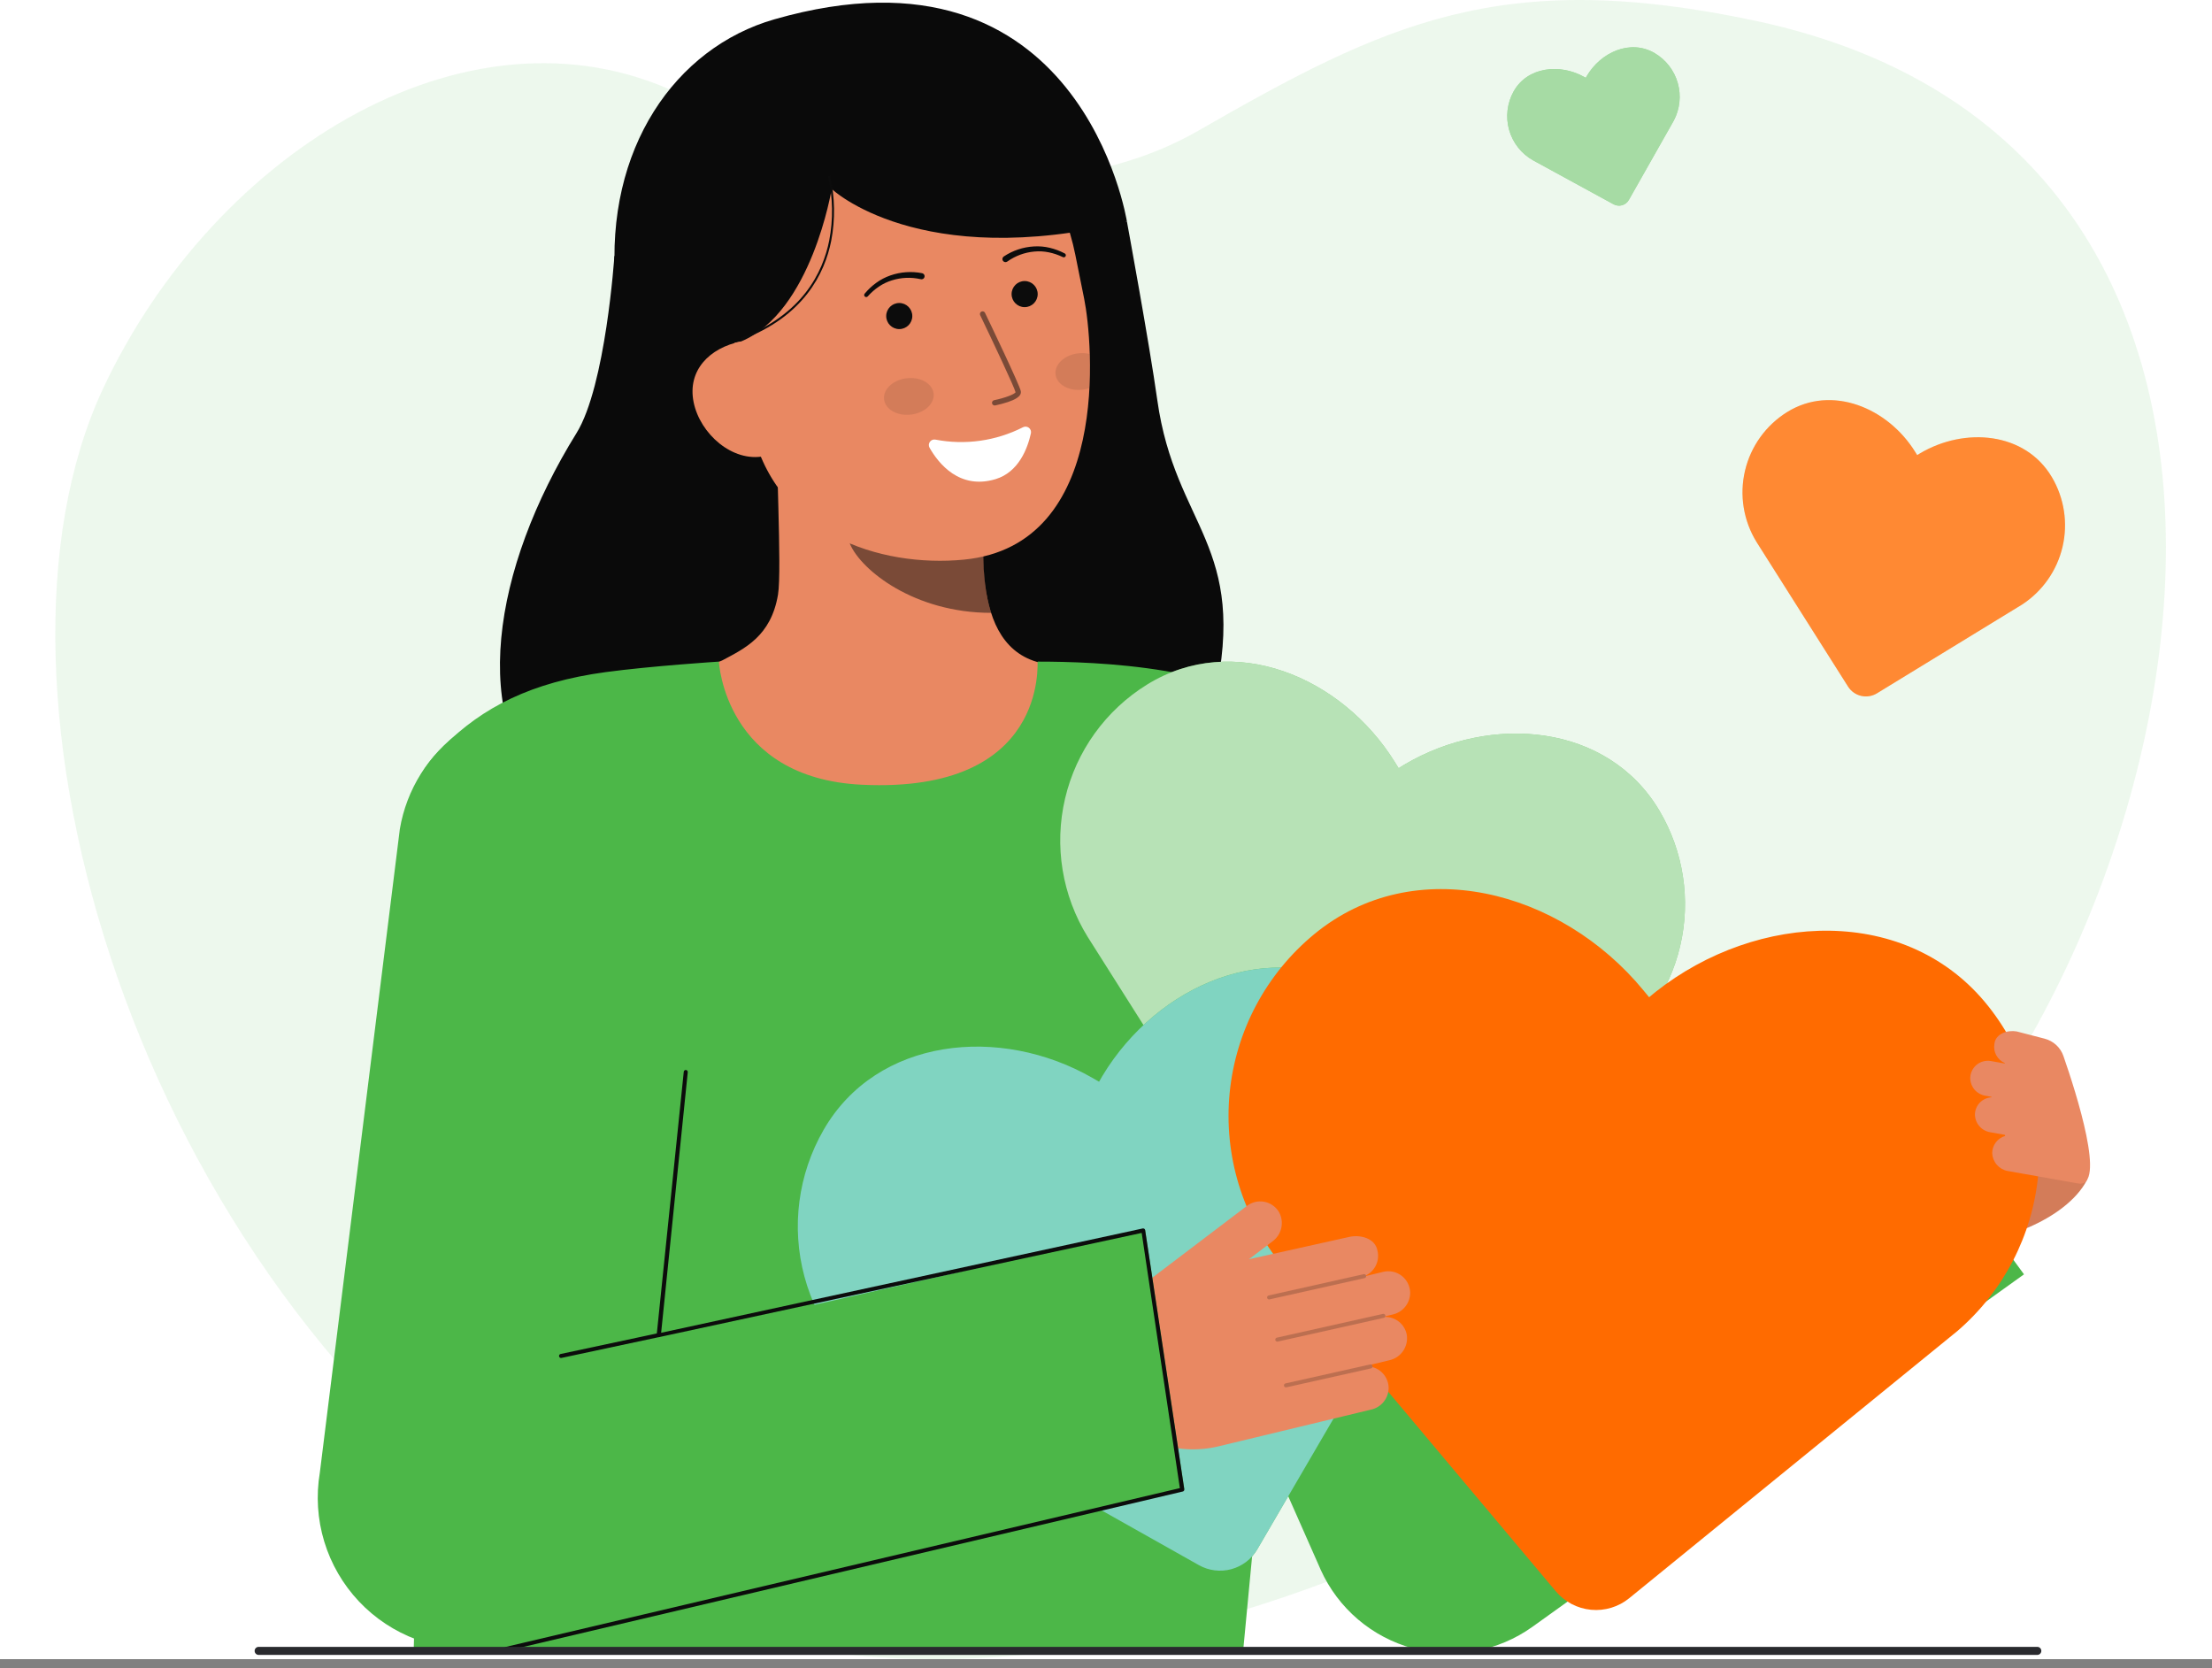<svg width="240" height="181" viewBox="0 0 240 181" fill="none" xmlns="http://www.w3.org/2000/svg">
<rect x="0" y="0" width="240" height="181" fill="#808080" stroke="none"/>
<rect width="240" height="180" fill="white"/>
<g clip-path="url(#clip0_58_31268)">
<path opacity="0.08" d="M58.995 167.833C101.979 196.334 163.919 170.309 202.185 135.731C238.912 102.544 256.772 16.368 190.491 2.262C162.892 -3.612 150.341 2.514 130.016 14.178C113.608 23.596 91.062 19.138 74.755 10.697C51.698 -1.239 23.283 16.121 11.117 42.301C-3.786 74.384 14.359 138.237 58.995 167.833Z" fill="white"/>
<path opacity="0.1" d="M58.995 167.833C101.979 196.334 163.919 170.309 202.185 135.731C238.912 102.544 256.772 16.368 190.491 2.262C162.892 -3.612 150.341 2.514 130.016 14.178C113.608 23.596 91.062 19.138 74.755 10.697C51.698 -1.239 23.283 16.121 11.117 42.301C-3.786 74.384 14.359 138.237 58.995 167.833Z" fill="#4CB748"/>
<path d="M66.66 27.783C66.66 27.783 65.721 41.874 62.551 46.985C53.425 61.703 50.781 78.259 59.92 86.909C69.06 95.56 127.354 95.68 131.77 75.784C135.488 59.034 127.51 57.233 125.568 43.416C124.69 37.164 122.273 24.054 122.273 24.054" fill="#0A0A0A"/>
<path d="M116.681 72.871C116.581 72.858 115.464 91.386 93.939 89.77C79.038 88.654 73.725 72.843 73.384 72.843C74.99 72.501 77.696 72.005 78.409 71.624C80.756 70.363 83.658 69.052 84.415 64.495C84.853 61.87 84.109 48.433 84.339 45.774L107.214 50.88C106.895 56.492 104.658 69.502 112.498 71.805C113.801 72.186 115.206 72.535 116.681 72.871Z" fill="#E98862"/>
<path opacity="0.5" d="M107.533 66.488C107.174 65.333 106.944 64.143 106.845 62.938C106.593 60.188 106.644 57.419 106.994 54.681C102.346 54.053 97.967 52.134 94.354 49.142C93.93 50.711 91.594 57.565 92.24 59.055C93.461 61.873 99.206 66.488 107.533 66.488Z" fill="#0C0C0C"/>
<path d="M104.575 60.715C95.557 61.59 83.889 57.98 81.472 45.971L79.291 35.135C76.874 23.126 81.222 12.12 92.529 9.845C103.837 7.57 114.248 15.603 116.665 27.613L117.631 32.411C118.558 37.018 120.665 59.158 104.575 60.715Z" fill="#E98862"/>
<path d="M110.99 46.353C108.06 47.843 104.717 48.314 101.489 47.692C101.377 47.671 101.262 47.682 101.156 47.724C101.051 47.766 100.959 47.837 100.893 47.93C100.826 48.022 100.787 48.131 100.78 48.244C100.774 48.358 100.799 48.471 100.854 48.571C101.817 50.266 104.099 53.163 108.015 51.982C110.543 51.219 111.498 48.618 111.853 47.009C111.877 46.898 111.869 46.782 111.829 46.675C111.79 46.569 111.721 46.475 111.63 46.406C111.54 46.337 111.431 46.296 111.318 46.286C111.204 46.277 111.091 46.3 110.99 46.353Z" fill="white"/>
<path d="M111.173 33.322C111.955 33.322 112.589 32.688 112.589 31.906C112.589 31.124 111.955 30.49 111.173 30.49C110.391 30.49 109.757 31.124 109.757 31.906C109.757 32.688 110.391 33.322 111.173 33.322Z" fill="#0C0C0C"/>
<path d="M97.568 35.703C98.35 35.703 98.984 35.07 98.984 34.288C98.984 33.506 98.35 32.872 97.568 32.872C96.786 32.872 96.152 33.506 96.152 34.288C96.152 35.07 96.786 35.703 97.568 35.703Z" fill="#0C0C0C"/>
<path opacity="0.1" d="M98.843 44.978C100.327 44.801 101.425 43.775 101.295 42.687C101.165 41.598 99.857 40.859 98.373 41.036C96.889 41.213 95.791 42.239 95.921 43.328C96.051 44.416 97.359 45.155 98.843 44.978Z" fill="#0C0C0C"/>
<path opacity="0.1" d="M114.524 40.626C114.655 41.713 115.965 42.451 117.449 42.276C117.706 42.245 117.958 42.188 118.203 42.105C118.272 40.809 118.276 39.562 118.238 38.408C117.826 38.305 117.398 38.28 116.977 38.334C115.493 38.509 114.395 39.534 114.524 40.626Z" fill="#0C0C0C"/>
<path opacity="0.5" d="M107.967 43.986L107.989 43.982C108.448 43.887 108.9 43.766 109.345 43.62C110.009 43.398 110.876 43.033 110.757 42.433C110.62 41.748 107.258 34.743 106.876 33.947C106.861 33.912 106.838 33.88 106.809 33.853C106.781 33.827 106.747 33.806 106.711 33.793C106.674 33.78 106.635 33.774 106.596 33.776C106.558 33.777 106.519 33.787 106.484 33.804C106.449 33.821 106.418 33.845 106.392 33.874C106.366 33.903 106.347 33.937 106.334 33.974C106.322 34.011 106.317 34.05 106.32 34.089C106.323 34.127 106.334 34.165 106.352 34.2C107.785 37.183 110.094 42.088 110.186 42.549C110.114 42.764 109.012 43.184 107.876 43.413C107.799 43.425 107.731 43.467 107.686 43.53C107.641 43.592 107.622 43.67 107.635 43.746C107.647 43.822 107.689 43.891 107.752 43.936C107.814 43.981 107.892 43.999 107.968 43.987L107.967 43.986Z" fill="#0C0C0C"/>
<path d="M70.269 39.025L80.406 37.045C88.063 33.842 90.236 20.497 90.236 20.497C90.236 20.497 99.686 29.497 122.273 24.054C122.273 24.054 117.366 -7.476 84.016 2.097C73.262 5.183 65.645 16.143 66.778 30.662C67.572 40.835 70.269 39.025 70.269 39.025Z" fill="#0A0A0A"/>
<path d="M82.91 49.489C79.474 50.18 75.949 47.065 75.256 43.627C74.563 40.19 76.969 37.735 80.405 37.044L82.639 38.99L85.864 48.893L82.91 49.489Z" fill="#E98862"/>
<path d="M109.313 28.36C110.173 27.752 111.178 27.383 112.227 27.29C112.753 27.24 113.284 27.269 113.802 27.377C114.324 27.484 114.831 27.656 115.311 27.889L115.326 27.895C115.38 27.921 115.441 27.924 115.496 27.903C115.552 27.883 115.597 27.842 115.622 27.789C115.648 27.735 115.65 27.674 115.63 27.618C115.61 27.563 115.569 27.517 115.515 27.492C115.007 27.224 114.467 27.021 113.908 26.887C113.344 26.75 112.764 26.699 112.186 26.735C111.014 26.799 109.881 27.177 108.905 27.828C108.869 27.853 108.838 27.884 108.814 27.921C108.79 27.958 108.773 27.999 108.765 28.042C108.756 28.085 108.757 28.13 108.766 28.173C108.775 28.216 108.792 28.256 108.817 28.293C108.841 28.329 108.873 28.36 108.91 28.384C108.946 28.408 108.988 28.425 109.031 28.433C109.074 28.441 109.118 28.441 109.161 28.432C109.204 28.423 109.245 28.406 109.281 28.381L109.289 28.375L109.313 28.36Z" fill="#0C0C0C"/>
<path d="M100.051 29.64C98.9 29.411 97.709 29.496 96.601 29.884C96.054 30.073 95.538 30.342 95.07 30.684C94.605 31.021 94.184 31.416 93.817 31.858C93.778 31.902 93.758 31.959 93.761 32.018C93.764 32.076 93.79 32.131 93.833 32.17C93.876 32.21 93.933 32.231 93.992 32.228C94.05 32.226 94.106 32.201 94.146 32.158L94.157 32.146C94.511 31.747 94.914 31.395 95.356 31.096C95.793 30.798 96.273 30.568 96.779 30.413C97.784 30.098 98.854 30.054 99.881 30.286L99.907 30.293C99.993 30.313 100.084 30.299 100.159 30.253C100.235 30.207 100.289 30.133 100.31 30.047C100.331 29.96 100.317 29.869 100.271 29.794C100.225 29.718 100.15 29.664 100.064 29.643L100.051 29.64Z" fill="#0C0C0C"/>
<path d="M80.412 36.878C87.227 34.342 89.488 29.636 90.184 26.134C90.635 23.799 90.593 21.395 90.061 19.077L89.85 19.134C90.374 21.422 90.415 23.795 89.969 26.1C89.281 29.544 87.052 34.174 80.336 36.674L80.412 36.878Z" fill="#0C0C0C"/>
<path d="M143.518 84.302L171.387 158.403L148.257 151.86L200.861 112.625L219.602 138.252L166.27 176.49C164.418 177.815 162.295 178.713 160.054 179.118C157.813 179.523 155.511 179.425 153.312 178.832C151.113 178.239 149.074 177.166 147.341 175.689C145.607 174.212 144.224 172.369 143.289 170.292L143.14 169.947L111.127 97.54L143.518 84.302Z" fill="#4CB748"/>
<path d="M93.537 85.137C78.626 84.434 77.998 71.777 77.998 71.777C77.998 71.777 70.609 72.254 65.698 72.919C57.657 74.007 52.352 76.734 48.13 80.955C44.203 84.882 41.812 89.131 44.342 116.258C46.174 135.9 44.885 179.103 44.885 179.103H134.879C134.879 179.103 140.276 122.475 141.028 113.634C142.464 96.754 148.343 87.241 140.125 78.546C134.166 72.241 118.78 71.777 112.588 71.778C112.487 71.777 113.845 86.094 93.537 85.137Z" fill="#4CB748"/>
<path d="M180.048 87.956C174.455 78.508 161.795 77.373 152.348 82.969L151.749 83.341L151.347 82.694C145.565 73.361 133.777 68.492 124.443 74.275C119.961 77.052 116.766 81.495 115.56 86.628C114.354 91.761 115.237 97.162 118.014 101.644L137.223 131.99C137.846 132.974 138.831 133.674 139.966 133.938C141.1 134.203 142.293 134.01 143.287 133.402L173.774 114.757C178.076 111.962 181.131 107.613 182.3 102.618C183.469 97.623 182.663 92.369 180.048 87.956Z" fill="#4CB748"/>
<path opacity="0.6" d="M180.048 87.956C174.455 78.508 161.795 77.373 152.348 82.969L151.749 83.341L151.347 82.694C145.565 73.361 133.777 68.492 124.443 74.275C119.961 77.052 116.766 81.495 115.56 86.628C114.354 91.761 115.237 97.162 118.014 101.644L137.223 131.99C137.846 132.974 138.831 133.674 139.966 133.938C141.1 134.203 142.293 134.01 143.287 133.402L173.774 114.757C178.076 111.962 181.131 107.613 182.3 102.618C183.469 97.623 182.663 92.369 180.048 87.956Z" fill="white"/>
<path d="M147.841 107.495C137.923 101.517 125.598 106.792 119.62 116.71L119.25 117.355L118.554 116.955C108.517 111.177 95.135 112.549 89.357 122.585C86.582 127.405 85.836 133.129 87.282 138.499C88.728 143.869 92.247 148.445 97.067 151.22L130.079 169.801C131.15 170.404 132.415 170.561 133.601 170.239C134.787 169.917 135.798 169.142 136.417 168.08L155.409 135.522C158.007 130.776 158.671 125.21 157.26 119.987C155.85 114.764 152.475 110.288 147.841 107.495Z" fill="#4CB748"/>
<path opacity="0.8" d="M147.841 107.495C137.923 101.517 125.598 106.792 119.62 116.71L119.25 117.355L118.554 116.955C108.517 111.177 95.135 112.549 89.357 122.585C86.582 127.405 85.836 133.129 87.282 138.499C88.728 143.869 92.247 148.445 97.067 151.22L130.079 169.801C131.15 170.404 132.415 170.561 133.601 170.239C134.787 169.917 135.798 169.142 136.417 168.08L155.409 135.522C158.007 130.776 158.671 125.21 157.26 119.987C155.85 114.764 152.475 110.288 147.841 107.495Z" fill="#8DDBE0"/>
<path d="M139.192 121.559C139.196 121.501 139.223 121.447 139.266 121.408C139.31 121.37 139.367 121.35 139.425 121.354C139.483 121.357 139.537 121.384 139.575 121.428C139.614 121.471 139.633 121.528 139.63 121.586L137.799 150.815C137.796 150.868 137.774 150.917 137.737 150.955C137.7 150.992 137.651 151.016 137.598 151.02C137.588 151.02 137.578 151.02 137.567 151.02C137.51 151.016 137.455 150.99 137.417 150.946C137.379 150.903 137.359 150.846 137.363 150.788" fill="#0C0C0C"/>
<path d="M207.415 118.935C207.438 118.614 207.526 118.301 207.674 118.015C207.822 117.729 208.027 117.476 208.276 117.272C208.525 117.068 208.812 116.916 209.122 116.827C209.431 116.738 209.756 116.712 210.075 116.753C210.691 116.852 211.246 117.181 211.628 117.674C212.01 118.167 212.191 118.786 212.134 119.407L211.906 122.6L216.593 113.999C217.168 112.906 218.574 111.931 219.758 112.658C220.755 113.183 222.632 112.897 223.324 114.213C223.336 114.217 226.955 127.028 226.421 128.045C224.157 132.35 216.542 135.218 211.702 134.737L204.084 133.974L207.415 118.935Z" fill="#E98862"/>
<g opacity="0.1">
<path d="M207.416 118.935C207.439 118.614 207.527 118.301 207.675 118.015C207.823 117.729 208.028 117.476 208.277 117.272C208.525 117.068 208.813 116.916 209.123 116.827C209.432 116.738 209.757 116.712 210.076 116.753C210.692 116.852 211.247 117.181 211.629 117.674C212.011 118.167 212.192 118.786 212.135 119.407L211.907 122.6L216.594 113.999C217.169 112.906 218.575 111.931 219.759 112.658C220.756 113.183 222.633 112.897 223.325 114.213C223.337 114.217 226.956 127.028 226.422 128.045C224.158 132.35 216.543 135.218 211.703 134.737L204.085 133.974L207.416 118.935Z" fill="#0C0C0C"/>
</g>
<path d="M215.757 109.198C207.009 98.132 190.694 98.864 179.628 107.612L178.928 108.189L178.306 107.434C169.339 96.543 153.489 92.374 142.599 101.343C140.01 103.475 137.866 106.097 136.289 109.058C134.713 112.019 133.736 115.262 133.413 118.601C133.09 121.94 133.427 125.31 134.407 128.518C135.386 131.727 136.988 134.711 139.121 137.3L168.8 172.636C169.763 173.782 171.138 174.503 172.628 174.644C174.118 174.785 175.604 174.335 176.765 173.39L212.375 144.403C217.372 140.105 220.513 134.041 221.144 127.48C221.774 120.92 219.844 114.369 215.757 109.198Z" fill="#FF6B00"/>
<path d="M216.152 125.11C216.151 124.686 216.288 124.275 216.543 123.937C216.798 123.599 217.157 123.354 217.564 123.239C217.549 123.208 217.493 123.143 217.548 123.121L215.952 122.838C215.48 122.765 215.051 122.524 214.743 122.159C214.436 121.794 214.271 121.33 214.279 120.853C214.302 120.382 214.499 119.936 214.832 119.602C215.165 119.269 215.61 119.07 216.081 119.046C216.07 119.031 216.073 119.009 216.068 118.991L215.411 118.874C214.967 118.804 214.561 118.582 214.262 118.246C213.963 117.911 213.789 117.482 213.769 117.033C213.763 116.751 213.819 116.471 213.934 116.213C214.049 115.955 214.219 115.726 214.433 115.543C214.647 115.359 214.899 115.225 215.171 115.151C215.443 115.076 215.729 115.063 216.006 115.112L217.519 115.38C217.519 115.372 217.512 115.366 217.513 115.357C217.514 115.349 217.526 115.341 217.529 115.331C217.131 115.164 216.802 114.867 216.595 114.488C216.389 114.109 216.317 113.671 216.392 113.246C216.514 112.137 217.824 111.724 218.802 111.898L221.84 112.685C222.309 112.806 222.74 113.041 223.096 113.369C223.452 113.697 223.721 114.108 223.88 114.566C225.255 118.524 228.599 128.948 225.478 128.395L217.795 127.034C217.346 126.941 216.941 126.702 216.644 126.353C216.346 126.005 216.173 125.567 216.152 125.11Z" fill="#E98862"/>
<path d="M123.367 139.877L135.3 130.82C135.562 130.621 135.863 130.479 136.183 130.403C136.503 130.326 136.836 130.318 137.16 130.377C137.483 130.436 137.791 130.562 138.064 130.747C138.336 130.932 138.567 131.171 138.742 131.45C139.049 131.975 139.15 132.595 139.025 133.19C138.901 133.785 138.559 134.313 138.068 134.671L135.509 136.613L146.359 134.199C147.561 133.91 149.221 134.323 149.457 135.692C149.582 136.213 149.526 136.762 149.3 137.247C149.074 137.733 148.689 138.127 148.21 138.367C148.216 138.377 148.22 138.388 148.223 138.4C148.224 138.409 148.224 138.418 148.223 138.427L150.076 137.981C150.419 137.899 150.777 137.894 151.122 137.967C151.467 138.04 151.792 138.189 152.072 138.404C152.353 138.618 152.582 138.893 152.743 139.207C152.904 139.521 152.992 139.867 153.003 140.22C153.007 140.776 152.821 141.317 152.475 141.752C152.128 142.188 151.643 142.491 151.1 142.611L150.313 142.801C150.308 142.826 150.299 142.85 150.285 142.872C150.847 142.868 151.393 143.063 151.824 143.424C152.256 143.784 152.545 144.286 152.64 144.841C152.727 145.45 152.58 146.07 152.229 146.576C151.878 147.082 151.35 147.438 150.749 147.571L148.79 148.043C148.823 148.056 148.851 148.076 148.874 148.102C148.897 148.129 148.913 148.16 148.922 148.194C148.93 148.234 148.926 148.277 148.91 148.315C149.412 148.45 149.856 148.746 150.174 149.158C150.491 149.57 150.664 150.074 150.667 150.594C150.658 151.14 150.466 151.668 150.12 152.091C149.775 152.514 149.297 152.808 148.763 152.926L132.238 156.906C129.926 157.463 127.501 157.316 125.273 156.486C123.044 155.655 121.115 154.178 119.732 152.243C118.54 150.575 118.044 148.508 118.352 146.481C118.659 144.454 119.745 142.626 121.378 141.386L123.367 139.877Z" fill="#E98862"/>
<g opacity="0.2">
<path d="M137.482 140.809C137.496 140.864 137.531 140.912 137.58 140.942C137.628 140.973 137.687 140.982 137.742 140.97L148.058 138.661C148.115 138.649 148.164 138.614 148.195 138.565C148.226 138.516 148.236 138.457 148.224 138.4C148.211 138.343 148.176 138.294 148.127 138.263C148.078 138.232 148.019 138.221 147.962 138.234L137.646 140.543C137.618 140.549 137.592 140.561 137.568 140.577C137.545 140.594 137.525 140.615 137.509 140.639C137.494 140.664 137.483 140.691 137.479 140.719C137.474 140.748 137.475 140.777 137.481 140.805L137.482 140.809Z" fill="#0C0C0C"/>
</g>
<g opacity="0.2">
<path d="M138.374 145.387C138.388 145.442 138.423 145.49 138.471 145.52C138.52 145.55 138.578 145.56 138.634 145.547L150.146 142.971C150.174 142.965 150.201 142.953 150.225 142.937C150.248 142.92 150.268 142.899 150.284 142.874C150.299 142.85 150.309 142.823 150.314 142.794C150.319 142.766 150.318 142.737 150.312 142.709C150.297 142.653 150.262 142.605 150.213 142.574C150.165 142.543 150.106 142.532 150.049 142.543L138.537 145.12C138.509 145.126 138.482 145.138 138.459 145.154C138.435 145.171 138.415 145.192 138.4 145.217C138.385 145.241 138.374 145.268 138.369 145.297C138.364 145.325 138.365 145.354 138.372 145.382L138.374 145.387Z" fill="#0C0C0C"/>
</g>
<g opacity="0.2">
<path d="M139.313 150.35C139.327 150.405 139.362 150.453 139.41 150.483C139.459 150.513 139.518 150.523 139.573 150.511L148.759 148.455C148.815 148.442 148.865 148.407 148.896 148.358C148.927 148.309 148.937 148.25 148.924 148.193C148.912 148.137 148.877 148.088 148.828 148.057C148.779 148.025 148.72 148.015 148.663 148.028L139.478 150.084C139.449 150.09 139.423 150.102 139.399 150.118C139.376 150.135 139.356 150.156 139.34 150.18C139.325 150.205 139.315 150.232 139.31 150.26C139.305 150.289 139.306 150.318 139.312 150.346L139.313 150.35Z" fill="#0C0C0C"/>
</g>
<path d="M128.491 161.548L52.652 178.788C50.132 179.062 47.584 178.749 45.206 177.873C42.828 176.996 40.685 175.581 38.946 173.738C37.207 171.894 35.919 169.673 35.182 167.248C34.446 164.823 34.282 162.26 34.702 159.761L43.381 89.952C44.102 85.662 46.499 81.835 50.042 79.312C53.586 76.789 57.987 75.777 62.277 76.498C66.567 77.22 70.395 79.616 72.918 83.16C75.441 86.704 76.453 91.105 75.731 95.395L71.552 145.361L124.243 133.437L128.491 161.548Z" fill="#4CB748"/>
<path d="M60.889 147.324C60.831 147.328 60.773 147.309 60.729 147.271C60.685 147.233 60.658 147.179 60.654 147.121C60.65 147.063 60.669 147.006 60.707 146.962C60.745 146.918 60.799 146.891 60.857 146.887L71.425 144.631C71.453 144.626 71.482 144.627 71.51 144.634C71.538 144.64 71.564 144.653 71.588 144.67C71.611 144.687 71.63 144.709 71.645 144.733C71.66 144.758 71.669 144.786 71.673 144.814C71.682 144.872 71.667 144.93 71.633 144.977C71.598 145.023 71.547 145.054 71.489 145.063L60.921 147.319C60.911 147.322 60.9 147.323 60.889 147.324Z" fill="#0C0C0C"/>
<path d="M54.927 179.103C54.869 179.107 54.812 179.087 54.768 179.049C54.724 179.011 54.698 178.956 54.694 178.898C54.69 178.84 54.709 178.783 54.748 178.74C54.786 178.696 54.84 178.669 54.898 178.666L128.015 161.445L123.872 133.757L71.495 145.066C71.461 145.07 71.427 145.067 71.395 145.056C71.362 145.044 71.333 145.026 71.309 145.001C71.285 144.976 71.268 144.946 71.258 144.914C71.248 144.881 71.245 144.846 71.251 144.813L74.189 116.264C74.193 116.235 74.203 116.208 74.218 116.183C74.234 116.159 74.253 116.137 74.277 116.121C74.3 116.104 74.327 116.092 74.355 116.086C74.383 116.08 74.412 116.079 74.441 116.084C74.498 116.094 74.549 116.126 74.583 116.173C74.616 116.22 74.63 116.279 74.62 116.336L71.733 144.592L123.974 133.277C124.002 133.269 124.031 133.267 124.06 133.271C124.089 133.274 124.117 133.284 124.142 133.299C124.167 133.313 124.189 133.333 124.207 133.356C124.224 133.38 124.237 133.406 124.244 133.435L128.492 161.547C128.506 161.603 128.497 161.661 128.468 161.71C128.44 161.759 128.393 161.795 128.338 161.81L54.955 179.101C54.946 179.102 54.936 179.103 54.927 179.103Z" fill="#0C0C0C"/>
<path d="M222.623 51.76C219.736 46.882 213.2 46.296 208.322 49.184L208.013 49.376L207.806 49.042C204.821 44.224 198.735 41.711 193.917 44.696C191.603 46.129 189.954 48.423 189.332 51.072C188.709 53.722 189.165 56.51 190.598 58.824L200.514 74.489C200.836 74.997 201.345 75.358 201.93 75.495C202.516 75.631 203.132 75.532 203.645 75.218L219.383 65.593C221.603 64.15 223.179 61.905 223.783 59.327C224.387 56.749 223.971 54.038 222.623 51.76Z" fill="#FF6B00"/>
<path opacity="0.2" d="M222.623 51.76C219.736 46.882 213.2 46.296 208.322 49.184L208.013 49.376L207.806 49.042C204.821 44.224 198.735 41.711 193.917 44.696C191.603 46.129 189.954 48.423 189.332 51.072C188.709 53.722 189.165 56.51 190.598 58.824L200.514 74.489C200.836 74.997 201.345 75.358 201.93 75.495C202.516 75.631 203.132 75.532 203.645 75.218L219.383 65.593C221.603 64.15 223.179 61.905 223.783 59.327C224.387 56.749 223.971 54.038 222.623 51.76Z" fill="white"/>
<path d="M179.522 5.759C176.9 4.224 173.684 5.649 172.15 8.272L172.055 8.442L171.871 8.339C169.218 6.858 165.712 7.263 164.23 9.914C163.878 10.545 163.653 11.239 163.569 11.957C163.485 12.674 163.542 13.401 163.739 14.097C163.936 14.792 164.268 15.442 164.716 16.009C165.164 16.576 165.719 17.049 166.35 17.401L175.073 22.164C175.356 22.318 175.689 22.355 175.999 22.267C176.309 22.178 176.572 21.972 176.73 21.691L181.603 13.086C182.268 11.832 182.423 10.369 182.036 9.004C181.648 7.639 180.747 6.476 179.522 5.759Z" fill="#4CB748"/>
<path opacity="0.5" d="M179.522 5.759C176.9 4.224 173.684 5.649 172.15 8.272L172.055 8.442L171.871 8.339C169.218 6.858 165.712 7.263 164.23 9.914C163.878 10.545 163.653 11.239 163.569 11.957C163.485 12.674 163.542 13.401 163.739 14.097C163.936 14.792 164.268 15.442 164.716 16.009C165.164 16.576 165.719 17.049 166.35 17.401L175.073 22.164C175.356 22.318 175.689 22.355 175.999 22.267C176.309 22.178 176.572 21.972 176.73 21.691L181.603 13.086C182.268 11.832 182.423 10.369 182.036 9.004C181.648 7.639 180.747 6.476 179.522 5.759Z" fill="white"/>
<path d="M221.044 179.54H28.064C27.948 179.54 27.837 179.494 27.755 179.412C27.673 179.33 27.627 179.219 27.627 179.103C27.627 178.987 27.673 178.876 27.755 178.794C27.837 178.712 27.948 178.666 28.064 178.666H221.045C221.161 178.666 221.272 178.712 221.354 178.794C221.436 178.876 221.482 178.987 221.482 179.103C221.482 179.219 221.436 179.33 221.354 179.412C221.272 179.494 221.161 179.54 221.045 179.54H221.044Z" fill="#292A2E"/>
</g>
<defs>
<clipPath id="clip0_58_31268">
<rect width="229" height="180.003" fill="white" transform="translate(6)"/>
</clipPath>
</defs>
</svg>
